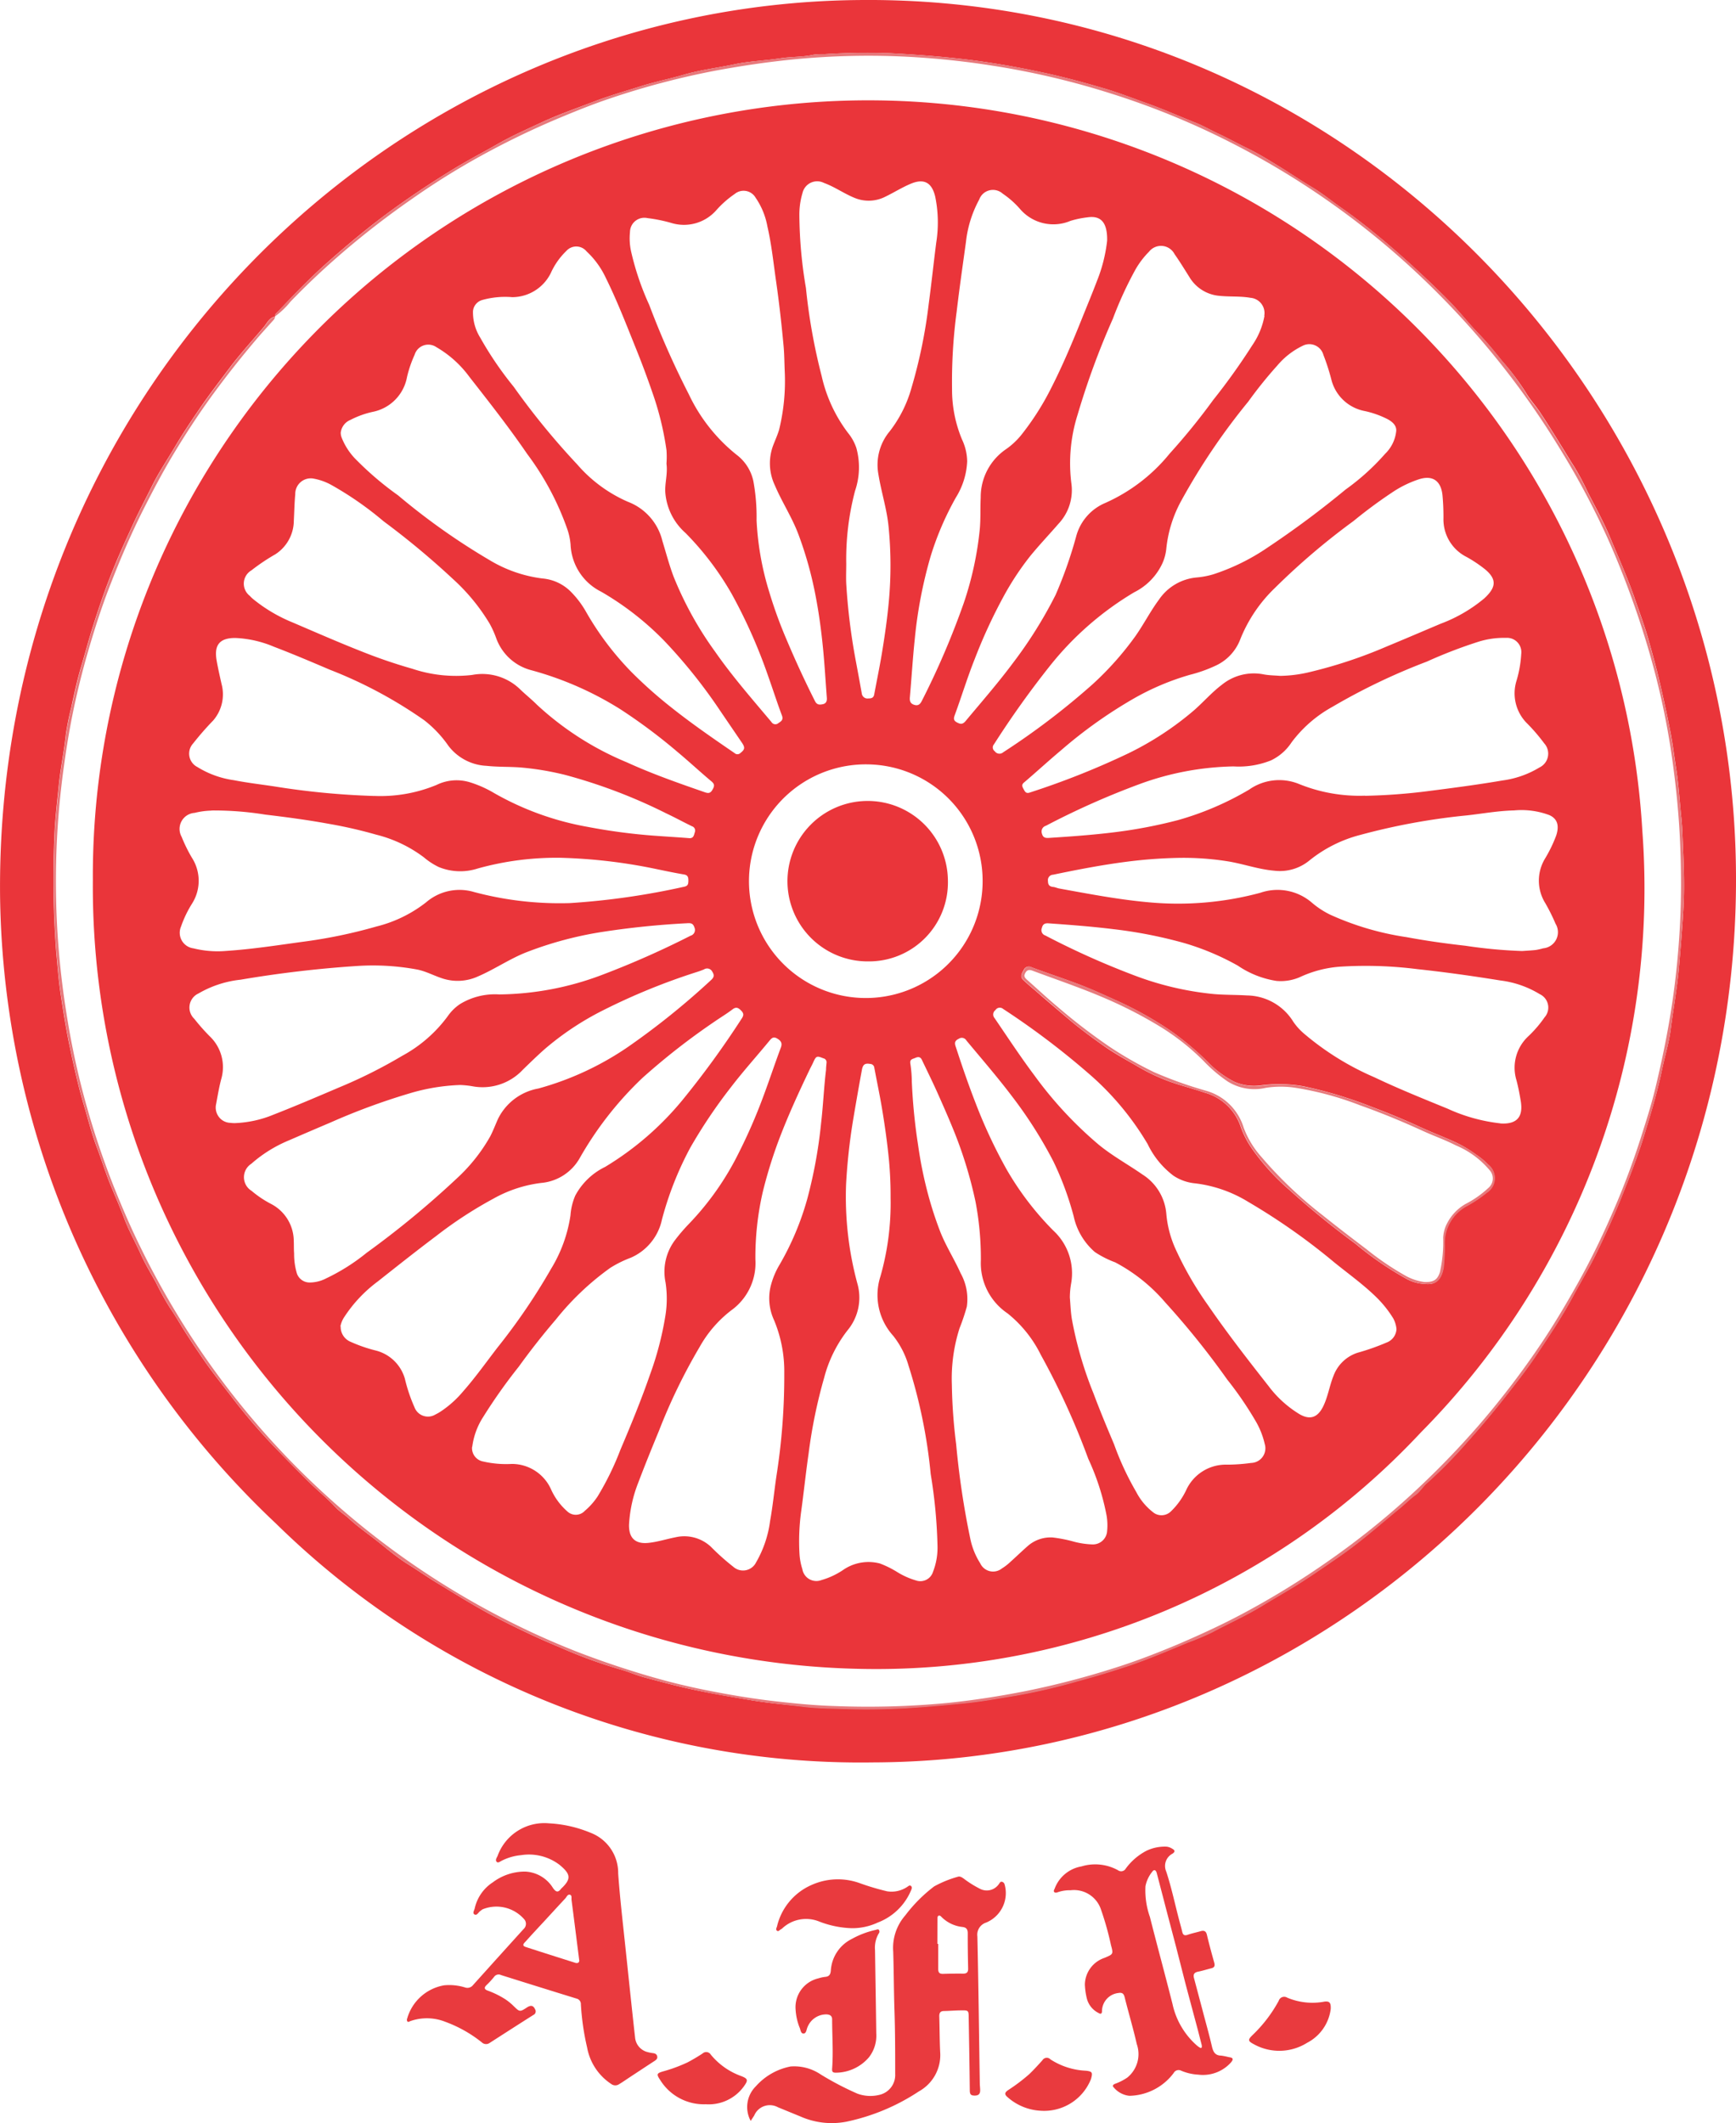 <svg xmlns="http://www.w3.org/2000/svg" width="54.404" height="66.526" viewBox="0 0 54.404 66.526">
  <g id="Athletics_Federation_of_India" data-name="Athletics Federation  of India" transform="translate(0)">
    <path id="Path_10714" data-name="Path 10714" d="M219.415,25.676c15.165-.158,27.189,12.278,27.472,27.011.3,15.651-12.136,28.177-27.055,28.214a26.147,26.147,0,0,1-18.691-7.48,27.479,27.479,0,0,1-8.65-19.607C192.3,38.118,204.683,25.806,219.415,25.676ZM201.1,35.594c-.174.041-.24.2-.341.323-.365.434-.75.85-1.091,1.306-.3.4-.613.806-.9,1.223-.274.4-.543.8-.791,1.22s-.508.8-.717,1.221-.427.831-.622,1.258c-.207.451-.414.9-.6,1.363-.248.607-.459,1.227-.656,1.853-.125.4-.23.8-.35,1.2-.127.425-.219.857-.311,1.287a8.081,8.081,0,0,0-.169.837c-.054.536-.168,1.062-.222,1.6-.054.558-.126,1.117-.14,1.676a30.411,30.411,0,0,0,.057,3.511c.042.446.073.891.14,1.337.085.565.172,1.13.292,1.689.129.609.262,1.217.44,1.812.132.443.241.891.408,1.328.148.385.267.783.424,1.166.14.341.292.679.42,1.025.147.4.36.767.532,1.155.135.3.315.594.475.885a8.513,8.513,0,0,0,.429.775c.142.207.271.424.4.636.206.33.423.651.642.972.266.389.562.757.85,1.131a18.431,18.431,0,0,0,1.423,1.666c.357.367.714.734,1.079,1.094.258.254.544.481.787.747.135.147.3.244.444.376.248.229.525.425.792.632.338.261.661.548,1.02.774.323.2.635.421.963.618.6.363,1.2.742,1.826,1.067.647.334,1.3.648,1.976.926a14.939,14.939,0,0,0,1.907.7c.254.068.5.181.751.249.556.147,1.111.3,1.673.414s1.106.206,1.66.3c.573.1,1.149.144,1.725.209.433.049.876.047,1.307.062.536.02,1.071.01,1.611-.014.708-.033,1.409-.1,2.113-.169.518-.05,1.027-.148,1.538-.23a18.429,18.429,0,0,0,1.934-.447q.863-.231,1.708-.517c.607-.206,1.194-.461,1.785-.706a7.991,7.991,0,0,0,.757-.319c.527-.284,1.076-.526,1.587-.841.371-.228.749-.44,1.117-.671.314-.2.621-.407.926-.617.261-.178.523-.358.773-.548.5-.38.967-.8,1.46-1.194.176-.143.333-.307.52-.44.125-.089.216-.25.342-.359a14.317,14.317,0,0,0,1.265-1.287q.618-.687,1.191-1.418c.328-.417.658-.833.953-1.273.408-.61.819-1.218,1.168-1.868.241-.451.509-.891.733-1.351.3-.616.584-1.239.838-1.88.235-.594.469-1.188.657-1.8.212-.693.422-1.38.568-2.088.087-.417.215-.826.269-1.247.083-.644.2-1.287.259-1.933.053-.626.107-1.253.142-1.88.043-.765,0-1.533-.031-2.3-.007-.172-.018-.347-.036-.521-.055-.508-.081-1.017-.16-1.522-.064-.41-.112-.822-.195-1.228-.1-.517-.214-1.03-.334-1.543-.1-.426-.217-.844-.334-1.264-.127-.451-.292-.891-.446-1.336-.228-.657-.513-1.287-.779-1.927-.2-.476-.455-.929-.689-1.391a7.969,7.969,0,0,0-.416-.783c-.149-.229-.287-.464-.43-.693-.21-.341-.422-.681-.644-1.015-.138-.209-.316-.4-.439-.609a7.576,7.576,0,0,0-.755-1.005c-.231-.288-.468-.579-.728-.846-.319-.328-.6-.693-.92-1.018-.374-.383-.763-.749-1.156-1.11-.369-.336-.745-.665-1.131-.981-.361-.3-.731-.581-1.111-.847-.3-.21-.584-.447-.9-.634-.367-.218-.719-.462-1.084-.684-.324-.2-.649-.4-.989-.56-.283-.137-.558-.291-.843-.424-.255-.118-.5-.263-.761-.365-.487-.193-.973-.41-1.47-.588-.461-.165-.92-.345-1.388-.483-.639-.188-1.284-.363-1.936-.5-.816-.175-1.635-.319-2.464-.415-.763-.088-1.528-.145-2.294-.185a20.158,20.158,0,0,0-2.06.031,2.15,2.15,0,0,0-.342.016c-.342.078-.692.058-1.036.112-.479.074-.973.088-1.442.188-.533.113-1.076.177-1.6.331-.455.133-.925.225-1.376.37-.47.151-.946.284-1.409.462-.566.217-1.142.415-1.69.673-.447.208-.9.409-1.33.654-.46.263-.931.508-1.386.785-.75.458-1.481.946-2.188,1.474-.6.447-1.173.931-1.735,1.426s-1.079,1.033-1.59,1.575c-.041.043-.1.076-.091.151Z" transform="translate(-192.488 -25.675)" fill="#ea353a"/>
    <path id="Path_10715" data-name="Path 10715" d="M327.22,604.52a1.081,1.081,0,0,1,.876.516c.1.141.166.141.26.013l.013-.011c.313-.3.27-.45-.073-.733a1.585,1.585,0,0,0-1.2-.3,1.681,1.681,0,0,0-.618.18c-.046.023-.107.077-.151.026s0-.119.028-.172a1.558,1.558,0,0,1,1.613-1.031,3.905,3.905,0,0,1,1.3.294,1.347,1.347,0,0,1,.87,1.276c.055.78.148,1.558.229,2.336.1.935.195,1.869.3,2.8a.519.519,0,0,0,.4.464,1.123,1.123,0,0,0,.163.031c.067.008.121.035.132.106s-.03.1-.08.136c-.271.176-.539.354-.809.531-.1.067-.2.137-.306.2a.211.211,0,0,1-.248-.007,1.74,1.74,0,0,1-.755-1.144,7.913,7.913,0,0,1-.195-1.351.177.177,0,0,0-.139-.181q-1.182-.365-2.364-.737a.172.172,0,0,0-.218.059,2.684,2.684,0,0,1-.238.258c-.085.082-.06.134.037.17a2.729,2.729,0,0,1,.564.279,1.7,1.7,0,0,1,.244.2c.195.189.195.2.428.047.116-.074.195-.065.252.063a.121.121,0,0,1,.012.1.118.118,0,0,1-.064.073c-.461.291-.919.587-1.377.881a.192.192,0,0,1-.241-.02,4.067,4.067,0,0,0-1.14-.643,1.568,1.568,0,0,0-1.1-.024c-.034.013-.073.048-.1,0a.1.1,0,0,1,0-.079,1.462,1.462,0,0,1,1.156-1.042,1.664,1.664,0,0,1,.658.067.223.223,0,0,0,.25-.074q.79-.879,1.583-1.755a.219.219,0,0,0,.035-.291,1.151,1.151,0,0,0-1.321-.327c-.026.019-.054.039-.08.059-.053.045-.1.142-.171.1s-.007-.126.006-.187a1.314,1.314,0,0,1,.569-.82A1.67,1.67,0,0,1,327.22,604.52Zm1.7,2.8c-.085-.664-.162-1.286-.244-1.913-.007-.056.019-.146-.052-.162s-.1.065-.137.109c-.225.241-.447.484-.67.726-.195.21-.389.417-.578.629-.044.049-.14.127,0,.173.515.168,1.032.331,1.549.495C328.862,607.4,328.916,607.376,328.916,607.318Z" transform="translate(-310.765 -545.873)" fill="#e93a3e"/>
    <path id="Path_10716" data-name="Path 10716" d="M433.21,627.494a.914.914,0,0,1,.165-1.089,1.951,1.951,0,0,1,1.085-.617,1.484,1.484,0,0,1,.947.252,9.367,9.367,0,0,0,1.148.6,1.179,1.179,0,0,0,.734.025.637.637,0,0,0,.449-.642c0-.676,0-1.352-.024-2.028-.019-.6-.019-1.206-.038-1.809a1.547,1.547,0,0,1,.378-1.132,4.679,4.679,0,0,1,.906-.909,3.457,3.457,0,0,1,.735-.3c.071-.026.125.012.183.05a3.25,3.25,0,0,0,.521.327.46.46,0,0,0,.584-.143c.031-.038.05-.1.114-.075s.07.078.084.134a1,1,0,0,1-.593,1.141.4.4,0,0,0-.274.438c.034,1.527.052,3.055.075,4.582,0,.078.012.157.012.235,0,.117-.053.167-.175.166s-.149-.046-.15-.161c-.008-.755-.021-1.51-.034-2.265,0-.244-.007-.249-.241-.244-.177,0-.354.017-.531.02-.117,0-.153.06-.15.171.012.377.01.755.029,1.132a1.3,1.3,0,0,1-.669,1.216,6.541,6.541,0,0,1-2.273.95,2.423,2.423,0,0,1-1.434-.162l-.707-.29a.53.53,0,0,0-.746.258Zm5.85-5.548h.027v.792c0,.113.046.15.15.148.21-.006.42-.01.632-.007.114,0,.158-.046.155-.162-.008-.366-.014-.732-.012-1.1,0-.126-.041-.184-.163-.2a1.087,1.087,0,0,1-.663-.318c-.023-.025-.053-.049-.088-.035s-.036.065-.036.1Z" transform="translate(-409.684 -561.034)" fill="#e93a3e"/>
    <path id="Path_10717" data-name="Path 10717" d="M532.365,611.753a1.121,1.121,0,0,0-.4.062c-.035.012-.082.026-.111-.007s0-.074.015-.109a1.094,1.094,0,0,1,.839-.693,1.48,1.48,0,0,1,1.145.12.165.165,0,0,0,.132.029.168.168,0,0,0,.11-.08,1.872,1.872,0,0,1,.653-.561,1.328,1.328,0,0,1,.629-.127.414.414,0,0,1,.17.061c.084.046.11.091.016.157a.435.435,0,0,0-.2.559c.162.489.269,1,.4,1.5.034.131.072.26.105.4.025.1.079.116.173.083.13-.045.267-.072.4-.111.113-.033.174,0,.2.123.069.289.147.576.228.863.027.1.007.151-.091.176-.139.035-.277.079-.418.107-.123.025-.156.09-.126.2l.263.99c.1.386.211.769.3,1.157.04.168.1.281.292.283a2.38,2.38,0,0,1,.243.049c.152.017.132.082.056.17a1.179,1.179,0,0,1-1.022.377,1.591,1.591,0,0,1-.532-.123.174.174,0,0,0-.236.071,1.776,1.776,0,0,1-1.39.715.736.736,0,0,1-.487-.261c-.069-.062,0-.1.05-.119a1.675,1.675,0,0,0,.37-.189.946.946,0,0,0,.3-1.052c-.112-.495-.258-.978-.38-1.469-.031-.123-.087-.151-.2-.131a.577.577,0,0,0-.51.567c0,.1-.056.091-.1.063a.7.7,0,0,1-.38-.48,2.225,2.225,0,0,1-.057-.417.9.9,0,0,1,.618-.835c.268-.115.28-.111.2-.4a9.206,9.206,0,0,0-.308-1.1A.892.892,0,0,0,532.365,611.753Zm4.111,4.849c-.04-.153-.085-.334-.132-.513-.126-.472-.253-.943-.378-1.415l-.292-1.142c-.129-.495-.262-.99-.389-1.484q-.109-.416-.217-.831c-.026-.1-.085-.128-.145-.041a1.039,1.039,0,0,0-.21.451,2.505,2.505,0,0,0,.139.961c.231.911.478,1.816.708,2.726a2.408,2.408,0,0,0,.745,1.286.677.677,0,0,0,.106.08c.038.023.085.031.064-.076Z" transform="translate(-498.816 -552.521)" fill="#e93a3e"/>
    <path id="Path_10718" data-name="Path 10718" d="M448.68,639.132a.928.928,0,0,1,.709-.978,1.2,1.2,0,0,1,.21-.047c.13-.009.175-.072.185-.2a1.188,1.188,0,0,1,.659-.99,2.766,2.766,0,0,1,.744-.282c.035-.007.078-.037.108.005a.094.094,0,0,1-.012.11.887.887,0,0,0-.114.52c.013.867.028,1.735.039,2.6a1.107,1.107,0,0,1-.229.756,1.376,1.376,0,0,1-1.038.483c-.1,0-.124-.032-.116-.132.039-.512,0-1.024,0-1.536,0-.112-.065-.153-.172-.159a.632.632,0,0,0-.6.4c-.034.07-.034.2-.126.2s-.09-.129-.127-.2A1.819,1.819,0,0,1,448.68,639.132Z" transform="translate(-423.747 -576.16)" fill="#e93a3e"/>
    <path id="Path_10719" data-name="Path 10719" d="M444.783,622.268a3.076,3.076,0,0,1-1.011-.207,1.091,1.091,0,0,0-1.159.209.258.258,0,0,1-.055.038c-.036.02-.069.075-.115.038s-.016-.083,0-.127a1.888,1.888,0,0,1,1.085-1.306,2.015,2.015,0,0,1,1.538-.046,7.957,7.957,0,0,0,.828.245.885.885,0,0,0,.617-.129c.043-.022.084-.079.132-.038s.016.106-.006.156a1.838,1.838,0,0,1-1.035.99A1.89,1.89,0,0,1,444.783,622.268Z" transform="translate(-418.094 -561.847)" fill="#e93a3e"/>
    <path id="Path_10720" data-name="Path 10720" d="M597.283,658.337a1.39,1.39,0,0,1-.741,1.058,1.643,1.643,0,0,1-1.68.037c-.175-.092-.177-.136-.033-.276a4.369,4.369,0,0,0,.824-1.076.179.179,0,0,1,.267-.1,2.035,2.035,0,0,0,1.173.123C597.247,658.087,597.293,658.139,597.283,658.337Z" transform="translate(-555.58 -595.382)" fill="#e93a3e"/>
    <path id="Path_10721" data-name="Path 10721" d="M517.292,678.867a1.693,1.693,0,0,1-1.022-.425c-.109-.091-.084-.148.015-.218a5.614,5.614,0,0,0,.663-.5c.145-.138.279-.287.414-.436a.159.159,0,0,1,.253-.029,2.22,2.22,0,0,0,1.11.355c.205.023.216.057.161.258A1.579,1.579,0,0,1,517.292,678.867Z" transform="translate(-484.695 -612.727)" fill="#e93a3e"/>
    <path id="Path_10722" data-name="Path 10722" d="M405.764,677.1a1.61,1.61,0,0,1-1.435-.772c-.113-.169-.1-.2.1-.258a4.858,4.858,0,0,0,.762-.281c.162-.085.32-.179.473-.279a.167.167,0,0,1,.138-.044.169.169,0,0,1,.121.08,2.19,2.19,0,0,0,.956.672c.208.083.219.127.084.316A1.357,1.357,0,0,1,405.764,677.1Z" transform="translate(-383.647 -611.162)" fill="#e93a3e"/>
    <path id="Path_10723" data-name="Path 10723" d="M216.662,50.641c-.012-.075.05-.109.09-.151.516-.541,1.035-1.081,1.6-1.575s1.137-.979,1.737-1.43c.707-.527,1.437-1.015,2.188-1.474.454-.277.926-.522,1.386-.785.431-.245.884-.446,1.33-.654.549-.254,1.124-.452,1.69-.674.463-.178.939-.311,1.409-.462.452-.145.921-.238,1.376-.37.527-.153,1.071-.218,1.6-.331.473-.1.963-.114,1.442-.188.344-.053.694-.034,1.036-.112a2.15,2.15,0,0,1,.342-.016,20.156,20.156,0,0,1,2.06-.031c.766.04,1.531.1,2.294.185.829.1,1.649.239,2.464.415.652.14,1.3.315,1.936.5.468.138.926.318,1.388.483.5.178.979.4,1.47.588.259.1.506.247.761.365.285.133.56.287.843.424.34.165.665.363.989.56.365.222.717.466,1.084.684.316.187.6.425.9.634.381.266.748.552,1.111.849.389.316.762.644,1.131.981.389.361.779.727,1.156,1.11.318.328.6.693.92,1.018.26.267.5.558.728.846a7.583,7.583,0,0,1,.75,1.02c.123.217.3.4.439.609.222.334.434.674.644,1.015.143.232.281.467.43.693a7.972,7.972,0,0,1,.416.783c.234.462.487.915.689,1.391.27.638.555,1.27.779,1.927.155.443.319.885.446,1.336.117.42.235.838.334,1.264.12.513.233,1.026.334,1.543.08.406.128.818.195,1.228.079.5.105,1.014.16,1.522.019.173.029.348.036.521.03.765.074,1.533.031,2.3-.035.626-.09,1.253-.142,1.88-.055.65-.176,1.287-.259,1.933-.054.421-.182.83-.269,1.247-.146.709-.356,1.4-.568,2.088-.188.611-.422,1.205-.657,1.8-.253.638-.538,1.262-.838,1.88-.224.46-.491.9-.733,1.351-.348.65-.76,1.259-1.168,1.868-.292.439-.625.856-.953,1.273q-.573.729-1.191,1.418a14.318,14.318,0,0,1-1.265,1.287c-.126.109-.217.27-.342.359-.187.134-.344.3-.52.44-.487.4-.958.814-1.46,1.194-.25.19-.512.37-.773.548-.306.21-.612.42-.926.617-.368.231-.746.443-1.117.671-.511.315-1.06.557-1.587.841a7.991,7.991,0,0,1-.757.319c-.591.244-1.178.495-1.785.706q-.845.286-1.708.517a18.432,18.432,0,0,1-1.934.447c-.511.081-1.02.179-1.538.23-.7.069-1.405.137-2.113.169-.537.024-1.071.034-1.611.014-.435-.016-.876-.013-1.307-.062-.57-.072-1.145-.121-1.72-.22-.555-.092-1.11-.181-1.66-.3s-1.117-.266-1.673-.414c-.254-.068-.5-.181-.751-.249a14.938,14.938,0,0,1-1.906-.7c-.672-.278-1.328-.594-1.976-.926-.628-.325-1.221-.7-1.826-1.067-.327-.2-.639-.416-.963-.618-.359-.226-.681-.513-1.02-.774-.267-.208-.544-.4-.792-.632-.142-.132-.309-.229-.444-.376-.243-.266-.529-.495-.787-.747-.365-.359-.722-.726-1.079-1.094a18.428,18.428,0,0,1-1.423-1.666c-.287-.374-.584-.742-.85-1.131-.219-.321-.436-.642-.642-.972-.132-.213-.261-.43-.4-.636a8.513,8.513,0,0,1-.429-.775c-.16-.3-.34-.58-.475-.885-.172-.388-.389-.755-.532-1.155-.127-.346-.28-.684-.42-1.025-.158-.383-.276-.781-.424-1.166-.166-.434-.275-.885-.408-1.328-.178-.594-.31-1.2-.44-1.812-.12-.559-.207-1.124-.292-1.689-.067-.442-.1-.891-.14-1.337a30.418,30.418,0,0,1-.057-3.511c.014-.559.086-1.118.14-1.676.054-.537.167-1.063.222-1.6a8.065,8.065,0,0,1,.169-.837c.1-.433.184-.866.311-1.287.121-.4.226-.806.35-1.2.195-.625.408-1.246.656-1.853.188-.46.389-.911.6-1.363.195-.427.414-.839.622-1.258s.476-.814.717-1.221.517-.821.791-1.22c.292-.418.6-.818.9-1.223.341-.456.726-.872,1.091-1.306.1-.12.166-.282.341-.323,0,.076-.059.117-.1.166-.167.187-.338.372-.5.564-.451.533-.885,1.08-1.3,1.644-.46.626-.887,1.278-1.288,1.945-.344.574-.657,1.17-.96,1.77-.389.776-.728,1.575-1.041,2.384-.266.686-.487,1.385-.691,2.093q-.207.721-.37,1.453c-.149.668-.266,1.344-.359,2.024a26.07,26.07,0,0,0,.073,7.785q.2,1.29.535,2.554a26.03,26.03,0,0,0,.978,2.952c.241.6.5,1.2.785,1.781A26.157,26.157,0,0,0,214.3,83a25.66,25.66,0,0,0,9.611,8.482,24.538,24.538,0,0,0,2.321,1.038q1.089.415,2.205.739.957.279,1.934.464c.647.125,1.3.233,1.946.307.634.072,1.265.135,1.9.153a26.437,26.437,0,0,0,3.552-.1c.809-.084,1.612-.21,2.412-.367A26.155,26.155,0,0,0,243,92.982c.665-.21,1.316-.463,1.96-.733.7-.3,1.38-.612,2.044-.967a25.962,25.962,0,0,0,2.707-1.667,24.992,24.992,0,0,0,2.552-2.046,27.166,27.166,0,0,0,2.126-2.182,26.566,26.566,0,0,0,1.887-2.459c.435-.637.829-1.3,1.207-1.974s.715-1.358,1.024-2.06a24.363,24.363,0,0,0,.96-2.512c.159-.5.322-1.005.447-1.517.209-.862.389-1.73.524-2.61a26.006,26.006,0,0,0,.278-3.022c.023-.693.014-1.4-.016-2.1-.036-.879-.125-1.751-.246-2.621a23.771,23.771,0,0,0-.48-2.464,26.9,26.9,0,0,0-.8-2.608c-.233-.644-.487-1.28-.767-1.9a24.968,24.968,0,0,0-1.4-2.637c-.372-.613-.763-1.211-1.182-1.792a26.22,26.22,0,0,0-2.686-3.167,25.343,25.343,0,0,0-6.436-4.712,24.341,24.341,0,0,0-3.854-1.583,24.74,24.74,0,0,0-3.781-.881,25.533,25.533,0,0,0-2.955-.283,24.3,24.3,0,0,0-3.071.087c-.871.082-1.733.209-2.594.369a24.876,24.876,0,0,0-3.315.878c-.5.168-1,.369-1.488.572a25.769,25.769,0,0,0-2.677,1.3,23.005,23.005,0,0,0-2,1.259,26.776,26.776,0,0,0-2.2,1.7c-.562.484-1.1.99-1.618,1.527A2.524,2.524,0,0,1,216.662,50.641Z" transform="translate(-208.048 -40.723)" fill="#e7797c"/>
    <path id="Path_10724" data-name="Path 10724" d="M222.39,79.954A24.3,24.3,0,0,1,270.949,78.4a24.233,24.233,0,0,1-6.939,18.843,23.345,23.345,0,0,1-17.692,7.408A24.515,24.515,0,0,1,222.39,79.954Zm44.791,2.206c.156-.011.292-.017.432-.033a2.031,2.031,0,0,0,.227-.052.507.507,0,0,0,.389-.77,5.947,5.947,0,0,0-.322-.646,1.335,1.335,0,0,1-.01-1.392,4.306,4.306,0,0,0,.351-.723c.1-.3.048-.525-.211-.642a2.484,2.484,0,0,0-1.108-.148c-.493.011-.98.1-1.47.155a20.341,20.341,0,0,0-3.348.612,4.211,4.211,0,0,0-1.594.8,1.454,1.454,0,0,1-1.1.322c-.511-.042-.994-.224-1.5-.3a8.82,8.82,0,0,0-1.589-.1,14.88,14.88,0,0,0-1.541.119c-.779.1-1.542.248-2.306.407a.166.166,0,0,0-.124.062.171.171,0,0,0-.035.136c0,.121.048.173.164.185.065.006.127.039.195.05.937.17,1.872.35,2.822.433a9.917,9.917,0,0,0,3.474-.3,1.648,1.648,0,0,1,1.614.308,2.671,2.671,0,0,0,.584.382,8.921,8.921,0,0,0,2.385.7c.61.114,1.224.2,1.84.269A15.406,15.406,0,0,0,267.181,82.16Zm-41.077-4.4a2.419,2.419,0,0,0-.526.071.505.505,0,0,0-.406.751,4.86,4.86,0,0,0,.318.648,1.336,1.336,0,0,1,.006,1.448,3.482,3.482,0,0,0-.342.713.492.492,0,0,0,.389.685,3.128,3.128,0,0,0,1.023.081c.789-.052,1.573-.172,2.357-.281a15.729,15.729,0,0,0,2.356-.485,4.139,4.139,0,0,0,1.557-.759,1.6,1.6,0,0,1,1.5-.321,10.417,10.417,0,0,0,3.007.347,23.214,23.214,0,0,0,3.579-.513c.122-.025.13-.093.131-.19s-.013-.172-.132-.193c-.283-.048-.564-.107-.846-.165a16.712,16.712,0,0,0-3.032-.359,9.2,9.2,0,0,0-2.592.336,1.778,1.778,0,0,1-1.221-.046,2.184,2.184,0,0,1-.469-.306,4.15,4.15,0,0,0-1.493-.709,14.228,14.228,0,0,0-1.489-.34c-.66-.121-1.324-.209-1.988-.288A10.039,10.039,0,0,0,226.1,77.756Zm36.155-.464a18.344,18.344,0,0,0,1.991-.149c.779-.1,1.549-.2,2.318-.332a2.978,2.978,0,0,0,1.155-.406.48.48,0,0,0,.149-.759A5.654,5.654,0,0,0,267.31,75,1.329,1.329,0,0,1,267,73.709a3.658,3.658,0,0,0,.154-.862.448.448,0,0,0-.479-.5,2.671,2.671,0,0,0-.853.118,15.021,15.021,0,0,0-1.627.626,19.584,19.584,0,0,0-2.966,1.421,4,4,0,0,0-1.275,1.112,1.584,1.584,0,0,1-.647.564,2.72,2.72,0,0,1-1.168.187,8.988,8.988,0,0,0-2.96.559,24.834,24.834,0,0,0-2.92,1.3.188.188,0,0,0-.125.249c.033.134.121.139.227.132.681-.044,1.37-.093,2.052-.178a15.1,15.1,0,0,0,1.99-.381,9.357,9.357,0,0,0,2.225-.955,1.641,1.641,0,0,1,1.557-.177A5.032,5.032,0,0,0,262.258,77.292ZM254.176,59.9c.011-.571-.195-.792-.613-.731a3.038,3.038,0,0,0-.536.111,1.376,1.376,0,0,1-1.577-.368,2.8,2.8,0,0,0-.547-.485.457.457,0,0,0-.736.186,3.594,3.594,0,0,0-.415,1.326c-.1.728-.206,1.458-.292,2.19a16.574,16.574,0,0,0-.144,2.426,4.05,4.05,0,0,0,.313,1.577,1.661,1.661,0,0,1,.161.684,2.331,2.331,0,0,1-.352,1.13,9.329,9.329,0,0,0-.79,1.834,14.111,14.111,0,0,0-.5,2.6c-.063.6-.1,1.211-.153,1.817-.012.124.009.208.135.248s.189-.02.243-.131a25.11,25.11,0,0,0,1.311-3.061,10.4,10.4,0,0,0,.5-2.3c.032-.332.013-.664.03-1a1.816,1.816,0,0,1,.793-1.518,2.322,2.322,0,0,0,.517-.495,8.446,8.446,0,0,0,.9-1.424c.364-.714.673-1.453.973-2.2.155-.386.315-.769.462-1.157A4.8,4.8,0,0,0,254.176,59.9Zm9.069,34.119a.865.865,0,0,0-.105-.352,3.471,3.471,0,0,0-.522-.654c-.407-.4-.87-.73-1.314-1.089a19.918,19.918,0,0,0-2.7-1.9,4.113,4.113,0,0,0-1.667-.584,1.479,1.479,0,0,1-.681-.239,2.7,2.7,0,0,1-.809-.99,8.9,8.9,0,0,0-1.715-2.094,24.5,24.5,0,0,0-2.814-2.142.16.16,0,0,0-.242.036.17.17,0,0,0-.028.25c.413.606.815,1.218,1.255,1.805a12.273,12.273,0,0,0,2.015,2.167c.428.35.913.615,1.363.928a1.614,1.614,0,0,1,.75,1.233,3.356,3.356,0,0,0,.283,1.089,10.63,10.63,0,0,0,1.02,1.771c.6.874,1.248,1.707,1.9,2.537a3.447,3.447,0,0,0,.973.883c.334.192.572.1.742-.249.147-.3.195-.641.321-.953a1.2,1.2,0,0,1,.754-.724,7.154,7.154,0,0,0,.907-.319.474.474,0,0,0,.312-.408ZM259.1,62.253a.478.478,0,0,0-.432-.562c-.318-.056-.641-.028-.961-.061a1.212,1.212,0,0,1-.952-.588c-.152-.241-.3-.485-.465-.718a.478.478,0,0,0-.8-.079,2.673,2.673,0,0,0-.434.574,11.835,11.835,0,0,0-.7,1.527,24.455,24.455,0,0,0-1.107,3.014,5.04,5.04,0,0,0-.195,2.134,1.536,1.536,0,0,1-.4,1.276c-.292.337-.6.661-.884,1.008a8.808,8.808,0,0,0-.84,1.273,16.379,16.379,0,0,0-.9,1.95c-.231.578-.412,1.174-.626,1.758-.033.089-.057.168.053.23s.186.082.284-.036c.5-.6,1.014-1.188,1.484-1.819A13.728,13.728,0,0,0,252.561,71a13.465,13.465,0,0,0,.642-1.822,1.575,1.575,0,0,1,.911-1.057,5.444,5.444,0,0,0,2.022-1.549,20.155,20.155,0,0,0,1.362-1.677,20.035,20.035,0,0,0,1.229-1.72,2.36,2.36,0,0,0,.379-.915ZM231.162,77.3h.051a4.591,4.591,0,0,0,1.946-.344,1.428,1.428,0,0,1,1.05-.083,3.555,3.555,0,0,1,.773.347,9.115,9.115,0,0,0,2.911,1.049,18.371,18.371,0,0,0,2.09.277c.365.027.73.048,1.095.077.136.011.148-.09.175-.18a.142.142,0,0,0,0-.114.138.138,0,0,0-.083-.077c-.27-.13-.532-.274-.8-.4a16.757,16.757,0,0,0-3.172-1.209,8.887,8.887,0,0,0-1.405-.235c-.353-.027-.708-.012-1.062-.051a1.594,1.594,0,0,1-1.2-.63,3.635,3.635,0,0,0-.758-.8,13.955,13.955,0,0,0-2.959-1.583c-.584-.249-1.162-.495-1.752-.72a3.465,3.465,0,0,0-1.21-.274c-.487,0-.667.217-.584.7.043.248.1.495.155.742a1.251,1.251,0,0,1-.263,1.145,9.319,9.319,0,0,0-.628.719.47.47,0,0,0,.13.736,2.951,2.951,0,0,0,1.148.415c.428.084.864.133,1.3.2a24.184,24.184,0,0,0,3.057.293ZM246,70.027c0,.209-.01.418,0,.625a19.348,19.348,0,0,0,.292,2.375q.1.53.195,1.061a.181.181,0,0,0,.069.122.175.175,0,0,0,.134.035c.091,0,.165-.011.186-.122.078-.42.165-.838.236-1.26.092-.554.173-1.111.224-1.671a12.3,12.3,0,0,0-.009-2.326c-.054-.558-.229-1.089-.318-1.64a1.638,1.638,0,0,1,.355-1.354,3.952,3.952,0,0,0,.681-1.36,15.828,15.828,0,0,0,.539-2.622c.086-.641.154-1.287.236-1.926a4.024,4.024,0,0,0-.032-1.445c-.085-.352-.274-.594-.731-.416-.284.113-.542.279-.817.412a1.15,1.15,0,0,1-.963.051c-.336-.133-.631-.349-.973-.474a.471.471,0,0,0-.673.31,2.362,2.362,0,0,0-.1.7,14.01,14.01,0,0,0,.206,2.282,18.353,18.353,0,0,0,.492,2.755,4.618,4.618,0,0,0,.827,1.786,1.491,1.491,0,0,1,.26.468,2.281,2.281,0,0,1-.04,1.348A8.406,8.406,0,0,0,246,70.027Zm17.236-4.164c.013-.18-.132-.3-.3-.384a2.941,2.941,0,0,0-.689-.24,1.332,1.332,0,0,1-1.041-.974,6.661,6.661,0,0,0-.252-.784.457.457,0,0,0-.657-.283,2.4,2.4,0,0,0-.785.612,13.416,13.416,0,0,0-.914,1.135,20.366,20.366,0,0,0-2.086,3.082,3.944,3.944,0,0,0-.482,1.529,1.474,1.474,0,0,1-.122.455,1.909,1.909,0,0,1-.883.907,9.724,9.724,0,0,0-2.643,2.308,29.141,29.141,0,0,0-1.752,2.456.147.147,0,0,0,.026.219.178.178,0,0,0,.262.032,23.109,23.109,0,0,0,2.8-2.13,9.668,9.668,0,0,0,1.337-1.5c.266-.375.473-.787.747-1.156a1.6,1.6,0,0,1,1.184-.693,2.6,2.6,0,0,0,.522-.1,6.7,6.7,0,0,0,1.709-.845,29.541,29.541,0,0,0,2.433-1.811,7.275,7.275,0,0,0,1.238-1.119A1.157,1.157,0,0,0,263.236,65.863Zm3.262,21.7c.517.033.726-.2.639-.711-.036-.216-.077-.432-.133-.643a1.345,1.345,0,0,1,.379-1.385,3.743,3.743,0,0,0,.5-.584.463.463,0,0,0-.15-.729,3.085,3.085,0,0,0-1.231-.428c-.864-.139-1.729-.262-2.6-.355a12.839,12.839,0,0,0-2.372-.081,3.573,3.573,0,0,0-1.283.317,1.5,1.5,0,0,1-.761.133,2.938,2.938,0,0,1-1.212-.478,8.022,8.022,0,0,0-1.7-.714,14.383,14.383,0,0,0-2.2-.43c-.681-.084-1.356-.135-2.035-.183-.107-.007-.178.019-.207.141a.18.18,0,0,0,0,.145.175.175,0,0,0,.107.095,25.27,25.27,0,0,0,2.886,1.287,9.6,9.6,0,0,0,2.391.548c.348.03.7.022,1.046.044a1.73,1.73,0,0,1,1.446.82,1.872,1.872,0,0,0,.321.361,8.709,8.709,0,0,0,2.227,1.385c.75.358,1.522.668,2.292.983A5.37,5.37,0,0,0,266.5,87.56ZM247.39,89.89a12.08,12.08,0,0,0-.056-1.23c-.054-.532-.128-1.062-.217-1.588-.071-.422-.16-.839-.238-1.259a.132.132,0,0,0-.125-.115c-.166-.029-.232.013-.264.191-.1.542-.195,1.089-.285,1.628a18.66,18.66,0,0,0-.209,1.929,10.4,10.4,0,0,0,.351,3.127,1.605,1.605,0,0,1-.311,1.478,4.1,4.1,0,0,0-.729,1.484,15.9,15.9,0,0,0-.487,2.375c-.087.6-.149,1.206-.232,1.808a6.852,6.852,0,0,0-.053,1.332,1.97,1.97,0,0,0,.09.48.445.445,0,0,0,.6.341,2.4,2.4,0,0,0,.663-.307,1.4,1.4,0,0,1,1.168-.212,3.08,3.08,0,0,1,.551.274,2.4,2.4,0,0,0,.575.256.416.416,0,0,0,.538-.271,2.08,2.08,0,0,0,.14-.809,15.867,15.867,0,0,0-.213-2.251,16.286,16.286,0,0,0-.695-3.4,2.71,2.71,0,0,0-.481-.935,1.9,1.9,0,0,1-.4-1.858A8.368,8.368,0,0,0,247.39,89.89Zm-20.521-2.339a3.485,3.485,0,0,0,1.178-.262c.691-.27,1.373-.562,2.056-.853a15.389,15.389,0,0,0,1.981-.992,4.322,4.322,0,0,0,1.427-1.241,1.448,1.448,0,0,1,.389-.383,2.1,2.1,0,0,1,1.226-.3,9.342,9.342,0,0,0,3.212-.609,27.838,27.838,0,0,0,2.783-1.231.185.185,0,0,0,.12-.1.19.19,0,0,0,0-.161c-.043-.137-.125-.136-.229-.13a26.33,26.33,0,0,0-2.644.27,11.434,11.434,0,0,0-2.4.643c-.527.209-1,.537-1.518.758a1.533,1.533,0,0,1-1.055.074c-.281-.082-.54-.232-.83-.292a7.594,7.594,0,0,0-1.9-.113,35.762,35.762,0,0,0-3.644.429,3.317,3.317,0,0,0-1.319.431.485.485,0,0,0-.136.792,6.377,6.377,0,0,0,.487.551,1.333,1.333,0,0,1,.364,1.326c-.07.259-.114.527-.163.792a.485.485,0,0,0,.085.408.468.468,0,0,0,.367.186A.891.891,0,0,0,226.869,87.552ZM259.6,73.538a4.173,4.173,0,0,0,.923-.119,14.713,14.713,0,0,0,2.41-.8c.568-.235,1.134-.478,1.7-.717a4.672,4.672,0,0,0,1.362-.792c.349-.323.422-.579.03-.907a4.123,4.123,0,0,0-.584-.391,1.317,1.317,0,0,1-.725-1.216,7.231,7.231,0,0,0-.031-.725c-.049-.451-.312-.627-.732-.495a3.4,3.4,0,0,0-.766.362,14.988,14.988,0,0,0-1.29.948,21.68,21.68,0,0,0-2.466,2.1,4.58,4.58,0,0,0-1.08,1.6,1.493,1.493,0,0,1-.779.834,4.453,4.453,0,0,1-.8.284,8,8,0,0,0-1.758.742,14.512,14.512,0,0,0-2.267,1.611c-.4.335-.779.684-1.174,1.021-.1.08-.044.151-.007.223s.076.13.182.094a24.96,24.96,0,0,0,3.088-1.227,9.644,9.644,0,0,0,2.072-1.359c.292-.257.549-.555.863-.792a1.589,1.589,0,0,1,1.3-.328C259.241,73.523,259.42,73.523,259.6,73.538Zm-29.442-7.614a.433.433,0,0,0,.029.148,2.029,2.029,0,0,0,.482.719,9.825,9.825,0,0,0,1.285,1.089,20.871,20.871,0,0,0,2.871,2.032,4.219,4.219,0,0,0,1.654.574,1.425,1.425,0,0,1,.912.437,2.978,2.978,0,0,1,.435.573,9.252,9.252,0,0,0,1.449,1.927,13.978,13.978,0,0,0,1.238,1.1c.641.51,1.314.974,1.988,1.435a.131.131,0,0,0,.179,0c.142-.112.156-.17.053-.323l-.681-1a16.437,16.437,0,0,0-1.769-2.21,9.161,9.161,0,0,0-1.96-1.523,1.731,1.731,0,0,1-.962-1.477,1.981,1.981,0,0,0-.106-.495A8.767,8.767,0,0,0,236,66.582c-.568-.83-1.19-1.622-1.81-2.414a3.378,3.378,0,0,0-1.035-.931.447.447,0,0,0-.681.238,3.72,3.72,0,0,0-.239.7,1.36,1.36,0,0,1-1.071,1.089,2.834,2.834,0,0,0-.7.252.494.494,0,0,0-.307.41ZM249.31,95.745a16.681,16.681,0,0,0,.135,1.872,26,26,0,0,0,.445,2.969,2.3,2.3,0,0,0,.309.76.443.443,0,0,0,.681.16,1.585,1.585,0,0,0,.251-.192c.183-.164.359-.335.541-.495a1.086,1.086,0,0,1,.793-.283,4.4,4.4,0,0,1,.619.118,2.571,2.571,0,0,0,.635.1.446.446,0,0,0,.457-.423,1.81,1.81,0,0,0-.018-.487,7.571,7.571,0,0,0-.573-1.773,23.327,23.327,0,0,0-1.487-3.257,3.834,3.834,0,0,0-1.043-1.3,1.9,1.9,0,0,1-.836-1.668,9.536,9.536,0,0,0-.167-1.829,13.331,13.331,0,0,0-.723-2.328c-.155-.378-.321-.752-.487-1.124-.15-.332-.311-.659-.469-.99-.045-.1-.114-.108-.207-.067s-.181.039-.156.186a3.913,3.913,0,0,1,.045.555,17.8,17.8,0,0,0,.195,1.979,12.869,12.869,0,0,0,.292,1.47,11.553,11.553,0,0,0,.4,1.247c.178.456.444.867.643,1.312a1.663,1.663,0,0,1,.195,1.042,6.467,6.467,0,0,1-.23.684A5.185,5.185,0,0,0,249.31,95.745ZM229.273,67.351a.487.487,0,0,0-.54.495c-.026.274-.03.551-.045.826a1.262,1.262,0,0,1-.584,1.059,6.2,6.2,0,0,0-.744.5.483.483,0,0,0-.051.8.961.961,0,0,0,.122.115,4.847,4.847,0,0,0,1.215.716c.718.307,1.433.621,2.159.907a16.169,16.169,0,0,0,1.6.547,4.316,4.316,0,0,0,1.87.193,1.7,1.7,0,0,1,1.527.472c.166.157.345.3.507.463a9.455,9.455,0,0,0,2.808,1.8c.8.365,1.625.654,2.452.941.12.041.178.028.241-.083s.069-.171-.033-.257c-.358-.3-.7-.619-1.062-.921a17.426,17.426,0,0,0-1.79-1.338,10.343,10.343,0,0,0-2.793-1.225,1.594,1.594,0,0,1-1.1-1,3.173,3.173,0,0,0-.207-.459,6.167,6.167,0,0,0-1.151-1.4,25.221,25.221,0,0,0-2.174-1.809,10.386,10.386,0,0,0-1.612-1.124A1.815,1.815,0,0,0,229.273,67.351Zm23.735,25.665c.019.225.026.451.062.672a11.869,11.869,0,0,0,.681,2.34c.2.535.421,1.064.643,1.59a8.993,8.993,0,0,0,.695,1.494,1.923,1.923,0,0,0,.558.658.421.421,0,0,0,.522-.045,2.287,2.287,0,0,0,.487-.678,1.364,1.364,0,0,1,1.288-.792,5.705,5.705,0,0,0,.744-.054.459.459,0,0,0,.427-.594,2.525,2.525,0,0,0-.292-.73,10.965,10.965,0,0,0-.882-1.287A25.469,25.469,0,0,0,256,93.174a5.346,5.346,0,0,0-1.57-1.258,3.085,3.085,0,0,1-.636-.322,2.049,2.049,0,0,1-.666-1.12,9.6,9.6,0,0,0-.634-1.717,13.661,13.661,0,0,0-1.285-2.026c-.459-.609-.957-1.182-1.442-1.766a.169.169,0,0,0-.107-.081.166.166,0,0,0-.131.024c-.168.081-.124.169-.078.309.186.57.381,1.137.6,1.7A15.917,15.917,0,0,0,251.024,89a9.324,9.324,0,0,0,1.46,1.914,1.821,1.821,0,0,1,.564,1.663A2.622,2.622,0,0,0,253.008,93.017Zm-8.935-29.009c-.012-.27-.012-.541-.037-.811-.062-.673-.137-1.343-.233-2.012-.084-.579-.142-1.161-.274-1.731a2.309,2.309,0,0,0-.37-.9.435.435,0,0,0-.655-.115,3.117,3.117,0,0,0-.576.508,1.348,1.348,0,0,1-1.408.4,4.782,4.782,0,0,0-.747-.152.451.451,0,0,0-.55.437,1.912,1.912,0,0,0,.033.6,8.57,8.57,0,0,0,.57,1.682,27.086,27.086,0,0,0,1.24,2.8,5.349,5.349,0,0,0,1.492,1.892,1.4,1.4,0,0,1,.532.833,6.2,6.2,0,0,1,.1,1.228,9.058,9.058,0,0,0,.4,2.252,13.982,13.982,0,0,0,.553,1.514q.406.961.876,1.894c.06.121.138.121.245.1s.136-.1.128-.2c-.039-.5-.067-1.01-.116-1.514-.055-.571-.131-1.14-.24-1.7A11.744,11.744,0,0,0,244.5,69.1c-.2-.533-.515-1.009-.737-1.532a1.608,1.608,0,0,1-.055-1.247c.062-.162.135-.322.186-.488A6.408,6.408,0,0,0,244.073,64.008ZM230.156,93.921a.505.505,0,0,0,.311.484,4.7,4.7,0,0,0,.767.268,1.273,1.273,0,0,1,.935.891,5,5,0,0,0,.3.891.45.45,0,0,0,.653.23,1.531,1.531,0,0,0,.187-.108,3.277,3.277,0,0,0,.681-.614c.389-.441.728-.921,1.086-1.385a19.348,19.348,0,0,0,1.67-2.453,4.468,4.468,0,0,0,.612-1.682,1.9,1.9,0,0,1,.15-.619,2.1,2.1,0,0,1,.937-.9,9.457,9.457,0,0,0,2.419-2.09,28.345,28.345,0,0,0,1.864-2.564c.076-.113.049-.176-.035-.257s-.151-.106-.257-.025c-.181.138-.378.255-.565.385a21.3,21.3,0,0,0-2.263,1.768,10.837,10.837,0,0,0-1.956,2.5,1.542,1.542,0,0,1-1.214.786,4.074,4.074,0,0,0-1.5.495,12.965,12.965,0,0,0-1.786,1.166c-.618.464-1.224.945-1.831,1.425a4.333,4.333,0,0,0-1.052,1.116.8.8,0,0,0-.121.294Zm15.211-8.041c0-.073.009-.146.016-.22a.125.125,0,0,0-.1-.138c-.208-.084-.226-.077-.322.136-.03.066-.065.131-.1.2-.365.763-.718,1.531-1.012,2.327a14.487,14.487,0,0,0-.465,1.526,9.152,9.152,0,0,0-.231,2.11,1.825,1.825,0,0,1-.759,1.6,3.757,3.757,0,0,0-.989,1.147,17.9,17.9,0,0,0-1.274,2.626c-.224.542-.446,1.089-.653,1.636a4.184,4.184,0,0,0-.281,1.244.935.935,0,0,0,.019.3c.064.249.257.363.574.333.292-.028.574-.121.861-.177a1.22,1.22,0,0,1,1.11.3,7.39,7.39,0,0,0,.7.625.456.456,0,0,0,.713-.137,3.481,3.481,0,0,0,.44-1.3c.082-.452.128-.924.195-1.385a20.137,20.137,0,0,0,.249-3.246,4.165,4.165,0,0,0-.32-1.66,1.627,1.627,0,0,1-.112-1.04,2.487,2.487,0,0,1,.286-.7,8.788,8.788,0,0,0,.866-2.057,14.94,14.94,0,0,0,.433-2.367C245.277,87,245.3,86.435,245.367,85.88Zm-5-19a2.938,2.938,0,0,0,0-.413,9.36,9.36,0,0,0-.444-1.814q-.248-.721-.535-1.428c-.292-.727-.577-1.46-.925-2.163a2.691,2.691,0,0,0-.6-.825.417.417,0,0,0-.635-.014,2.239,2.239,0,0,0-.487.693,1.353,1.353,0,0,1-1.207.755,2.667,2.667,0,0,0-.939.088.4.4,0,0,0-.292.347,1.5,1.5,0,0,0,.226.832,10.827,10.827,0,0,0,1.047,1.537,23.074,23.074,0,0,0,1.994,2.438,4.441,4.441,0,0,0,1.586,1.169,1.752,1.752,0,0,1,1.083,1.23c.116.376.214.757.354,1.124a10.952,10.952,0,0,0,1.3,2.347c.538.773,1.157,1.479,1.762,2.2a.147.147,0,0,0,.1.069.145.145,0,0,0,.117-.032c.083-.056.165-.1.114-.238-.151-.4-.283-.816-.428-1.223a16.514,16.514,0,0,0-1.141-2.578,9.211,9.211,0,0,0-1.454-1.921,1.884,1.884,0,0,1-.634-1.28c-.016-.287.08-.573.037-.895ZM233.9,86.358a6.236,6.236,0,0,0-1.6.267,20.528,20.528,0,0,0-2.461.908q-.651.276-1.3.558a4.218,4.218,0,0,0-1.184.736.5.5,0,0,0,.008.847,3.3,3.3,0,0,0,.608.409,1.315,1.315,0,0,1,.715,1.153c.007.135,0,.27.011.4a2.116,2.116,0,0,0,.089.633.421.421,0,0,0,.394.278,1.133,1.133,0,0,0,.525-.131,6.265,6.265,0,0,0,1.265-.8,28.79,28.79,0,0,0,2.822-2.327,5.368,5.368,0,0,0,1.05-1.319c.092-.178.164-.368.246-.552a1.754,1.754,0,0,1,1.265-.95,9.337,9.337,0,0,0,2.794-1.294,23.728,23.728,0,0,0,2.6-2.089c.086-.077.14-.145.059-.27a.182.182,0,0,0-.112-.1.178.178,0,0,0-.15.02,2.589,2.589,0,0,1-.25.09,20.094,20.094,0,0,0-2.906,1.188,9.044,9.044,0,0,0-1.834,1.217c-.235.207-.458.426-.681.641a1.727,1.727,0,0,1-1.608.523A2.874,2.874,0,0,0,233.9,86.358Zm.374,11.343a.425.425,0,0,0,.322.449,3.225,3.225,0,0,0,.924.082,1.345,1.345,0,0,1,1.222.782,2.025,2.025,0,0,0,.523.711.385.385,0,0,0,.543-.024,2.129,2.129,0,0,0,.4-.45,8.972,8.972,0,0,0,.715-1.463c.331-.779.653-1.562.93-2.362a9.994,9.994,0,0,0,.477-1.823,3.36,3.36,0,0,0,.007-1.059,1.649,1.649,0,0,1,.308-1.34,5.713,5.713,0,0,1,.426-.495,8.9,8.9,0,0,0,1.564-2.231,16.932,16.932,0,0,0,.753-1.726c.195-.519.368-1.046.563-1.566.054-.143,0-.216-.117-.285s-.172-.012-.238.067c-.4.487-.825.957-1.21,1.46a16.053,16.053,0,0,0-1.273,1.894,10.3,10.3,0,0,0-.888,2.25,1.684,1.684,0,0,1-.981,1.2,3.485,3.485,0,0,0-.64.317,8.526,8.526,0,0,0-1.706,1.62q-.611.713-1.161,1.476a16.815,16.815,0,0,0-1.114,1.575A2.245,2.245,0,0,0,234.279,97.7Zm12.4-21.39a3.661,3.661,0,1,0,3.6,3.66,3.651,3.651,0,0,0-3.6-3.66Zm17.457,16.28c.35.045.523-.142.584-.517a6.163,6.163,0,0,0,.031-.758,1.311,1.311,0,0,1,.672-1.154,4.1,4.1,0,0,0,.648-.431.544.544,0,0,0,.043-.886,2.144,2.144,0,0,0-.362-.3,3.908,3.908,0,0,0-.729-.427c-.344-.152-.694-.287-1.035-.444-.507-.235-1.023-.446-1.543-.642a13.416,13.416,0,0,0-2.108-.633,4.361,4.361,0,0,0-1.351-.027,1.549,1.549,0,0,1-.808-.11,3.092,3.092,0,0,1-.847-.629,9.49,9.49,0,0,0-1.114-.941,11.2,11.2,0,0,0-1.665-.945c-.389-.175-.774-.355-1.168-.509-.519-.2-1.048-.372-1.569-.567a.171.171,0,0,0-.142-.016.174.174,0,0,0-.105.1c-.063.107-.127.208-.013.315s.265.236.4.35c.342.3.681.585,1.026.878s.714.564,1.084.826c.328.234.681.426,1.033.629a6.119,6.119,0,0,0,1.034.495c.363.13.739.222,1.1.347a1.659,1.659,0,0,1,1.133,1.064,2.843,2.843,0,0,0,.349.684,7.112,7.112,0,0,0,1.184,1.307,26.491,26.491,0,0,0,2.065,1.682,10.17,10.17,0,0,0,1.567,1.081A1.276,1.276,0,0,0,264.139,92.592Z" transform="translate(-219.48 -52.359)" fill="#ea353a"/>
    <path id="Path_10725" data-name="Path 10725" d="M534.035,341.686a1.255,1.255,0,0,1-.605-.178,9.977,9.977,0,0,1-1.567-1.081,26.5,26.5,0,0,1-2.065-1.682,7.112,7.112,0,0,1-1.184-1.307,2.846,2.846,0,0,1-.349-.684,1.667,1.667,0,0,0-1.133-1.064c-.364-.126-.74-.218-1.1-.347a6.117,6.117,0,0,1-1.034-.495c-.349-.2-.7-.4-1.033-.629-.37-.262-.738-.528-1.084-.826s-.681-.584-1.026-.878c-.134-.115-.27-.23-.4-.35s-.051-.208.013-.315a.174.174,0,0,1,.105-.1.171.171,0,0,1,.142.016c.521.2,1.05.367,1.569.567.4.153.779.334,1.168.509a11.2,11.2,0,0,1,1.665.947,9.5,9.5,0,0,1,1.117.947,3.048,3.048,0,0,0,.847.629,1.549,1.549,0,0,0,.808.11,4.362,4.362,0,0,1,1.351.027,13.412,13.412,0,0,1,2.108.633c.521.2,1.037.408,1.544.642.342.157.692.292,1.036.444a3.909,3.909,0,0,1,.728.424,2.149,2.149,0,0,1,.362.3.544.544,0,0,1-.043.886,4.1,4.1,0,0,1-.648.431,1.311,1.311,0,0,0-.672,1.154,6.164,6.164,0,0,1-.031.758C534.558,341.545,534.388,341.731,534.035,341.686Zm-.019-.059c.3.009.412-.079.487-.315a4.36,4.36,0,0,0,.1-1.072,1.088,1.088,0,0,1,.13-.465,1.465,1.465,0,0,1,.572-.594,3.193,3.193,0,0,0,.72-.507.387.387,0,0,0,.028-.558,2.769,2.769,0,0,0-1.053-.771c-.323-.167-.671-.288-1-.438-.656-.3-1.318-.576-2-.817a9.781,9.781,0,0,0-2.015-.548,3.007,3.007,0,0,0-.942,0,1.58,1.58,0,0,1-1.194-.2,4.613,4.613,0,0,1-.749-.637,7.333,7.333,0,0,0-1.429-1.118,13.666,13.666,0,0,0-1.778-.9c-.709-.3-1.437-.546-2.157-.815-.089-.033-.166-.039-.226.066s-.019.155.051.217c.321.284.634.578.962.852a18.462,18.462,0,0,0,1.62,1.244,11.63,11.63,0,0,0,1.4.8,12.734,12.734,0,0,0,1.625.581,1.719,1.719,0,0,1,1.182,1.155,2.878,2.878,0,0,0,.552.914,12.948,12.948,0,0,0,1.922,1.832c.455.365.918.72,1.384,1.072a8.873,8.873,0,0,0,1.2.816A1.665,1.665,0,0,0,534.016,341.627Z" transform="translate(-489.376 -301.454)" fill="#e7797c"/>
    <path id="Path_10726" data-name="Path 10726" d="M449.05,284.319a2.514,2.514,0,1,1,2.487-2.533A2.473,2.473,0,0,1,449.05,284.319Z" transform="translate(-421.831 -254.193)" fill="#ea353a"/>
  </g>
</svg>
